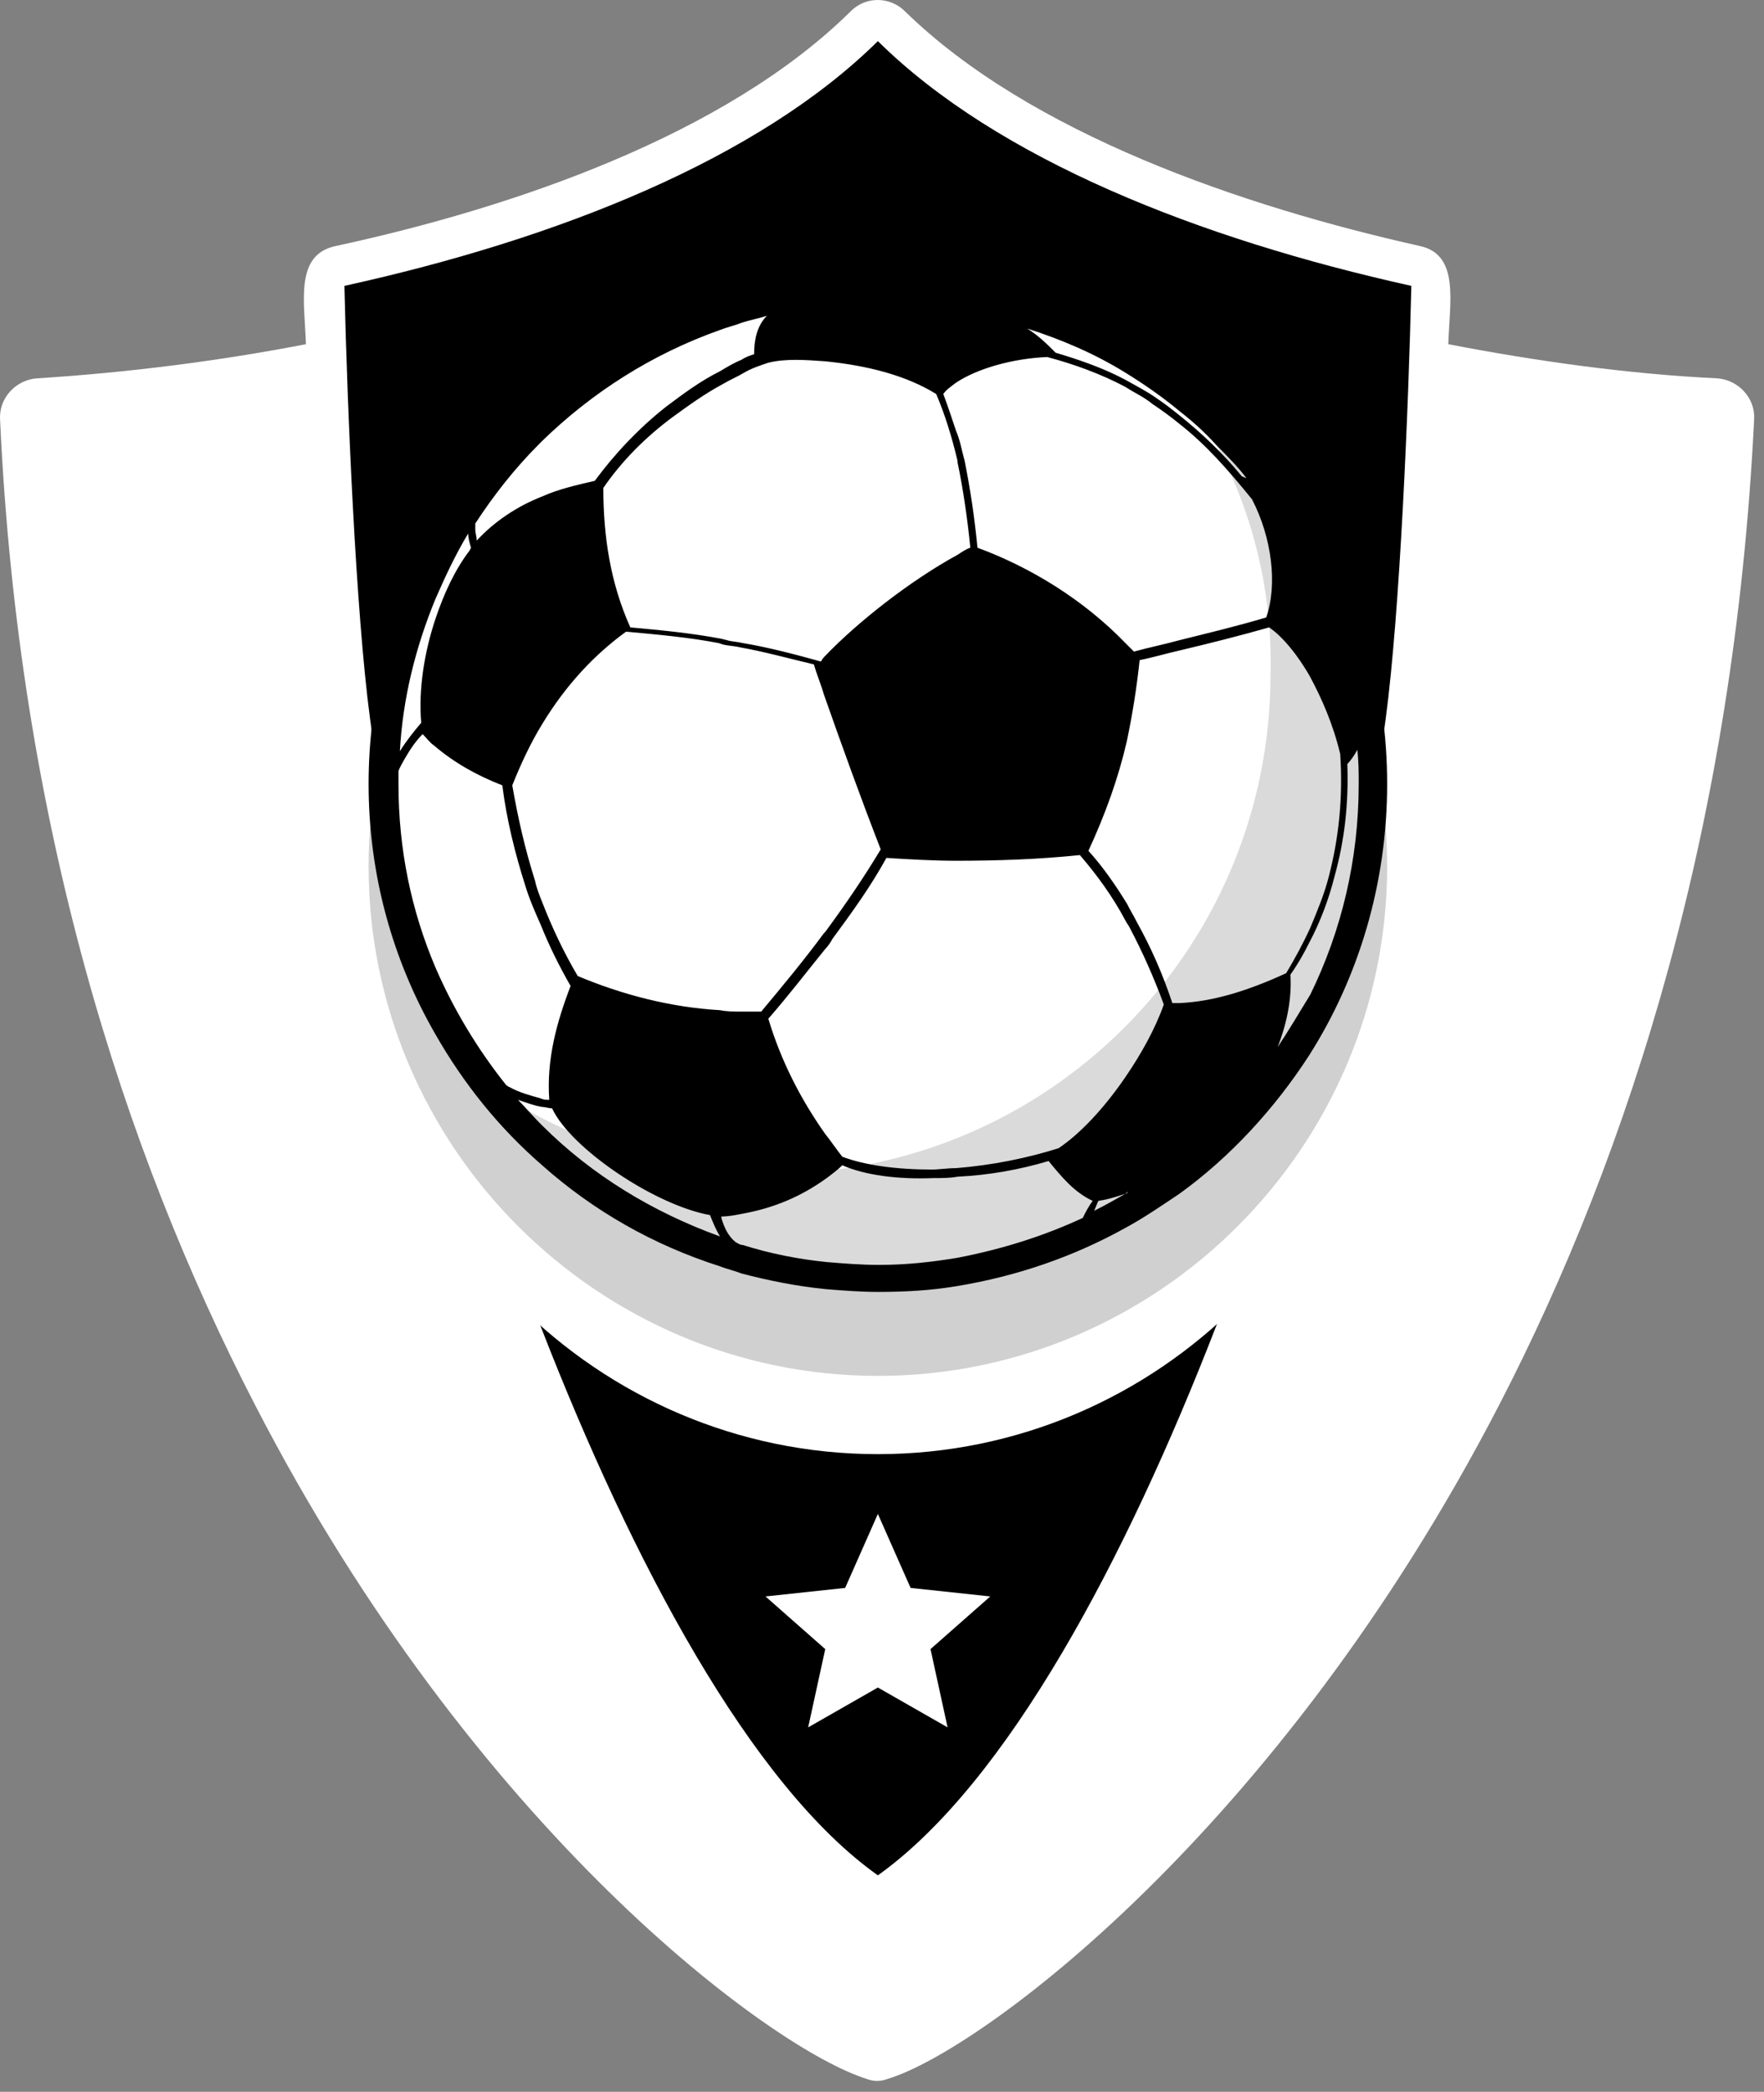 <svg width="124" height="147" viewBox="0 0 124 147" fill="none" xmlns="http://www.w3.org/2000/svg">
<rect x="0" y="0" width="124" height="147" fill="#808080" stroke="none"/>
<g clip-path="url(#clip0_0_54)">
<path fill-rule="evenodd" clip-rule="evenodd" d="M60.906 146.088C54.206 143.988 33.306 128.588 17.906 98.688C8.706 80.888 1.306 57.888 0.006 29.488C-0.094 27.988 1.106 26.688 2.606 26.588C8.906 26.188 15.306 25.388 21.506 24.188C21.406 21.188 20.706 17.888 23.606 17.288C36.106 14.588 51.006 9.488 59.806 0.788C60.906 -0.312 62.606 -0.212 63.606 0.788C72.406 9.388 87.306 14.488 99.806 17.288C102.606 17.888 101.906 21.188 101.806 24.188C108.006 25.388 114.506 26.288 120.706 26.588C122.206 26.688 123.406 27.988 123.306 29.488C121.906 57.888 114.606 80.888 105.406 98.688C89.906 128.688 68.806 144.188 62.406 146.088C61.906 146.288 61.406 146.288 60.906 146.088Z" fill="white"/>
<path fill-rule="evenodd" clip-rule="evenodd" d="M61.71 143.49C52.01 140.69 6.31 103.99 2.81 29.39C12.11 28.89 22.11 27.29 31.51 24.69H92.01C101.41 27.29 111.41 28.79 120.71 29.39C117.11 103.99 71.41 140.69 61.71 143.49Z" fill="white"/>
<path fill-rule="evenodd" clip-rule="evenodd" d="M61.71 136.99C54.11 134.29 18.21 99.29 15.81 28.09C21.11 27.29 26.41 26.19 31.51 24.79H92.01C97.11 26.19 102.41 27.29 107.71 28.09C105.21 99.29 69.31 134.29 61.71 136.99Z" fill="white"/>
<path fill-rule="evenodd" clip-rule="evenodd" d="M61.71 131.79C43.81 119.09 28.41 68.99 26.01 50.49C25.01 42.99 24.41 28.69 24.21 20.09C39.21 16.79 53.31 11.19 61.71 2.89C70.11 11.19 84.31 16.79 99.21 20.09C99.01 28.69 98.41 42.99 97.41 50.49C95.01 68.99 79.91 118.79 61.71 131.79Z" fill="black"/>
<path fill-rule="evenodd" clip-rule="evenodd" d="M61.71 106.39L64.01 111.59L69.61 112.19L65.41 115.89L66.61 121.39L61.71 118.59L56.81 121.39L58.01 115.89L53.81 112.19L59.41 111.59L61.71 106.39Z" fill="white"/>
<path fill-rule="evenodd" clip-rule="evenodd" d="M61.71 102.19C81.41 102.19 97.51 86.09 97.51 66.39C97.51 46.69 81.41 30.59 61.71 30.59C42.01 30.59 25.91 46.69 25.91 66.39C25.91 86.09 42.01 102.19 61.71 102.19Z" fill="white"/>
<path fill-rule="evenodd" clip-rule="evenodd" d="M61.71 96.69C81.41 96.69 97.51 80.59 97.51 60.89C97.51 41.19 81.41 25.09 61.71 25.09C42.01 25.09 25.91 41.19 25.91 60.89C25.91 80.59 42.01 96.69 61.71 96.69Z" fill="#D0D0D0"/>
<path fill-rule="evenodd" clip-rule="evenodd" d="M61.71 90.19C81.01 90.19 96.81 74.39 96.81 55.09C96.81 35.79 81.01 19.99 61.71 19.99C42.41 19.99 26.61 35.79 26.61 55.09C26.61 74.39 42.41 90.19 61.71 90.19Z" fill="white"/>
<path fill-rule="evenodd" clip-rule="evenodd" d="M83.01 27.19C91.41 33.59 96.71 43.69 96.71 55.09C96.71 74.49 81.01 90.19 61.61 90.19C49.81 90.19 39.31 84.29 32.91 75.29C38.81 79.79 46.21 82.49 54.21 82.49C73.61 82.49 89.31 66.79 89.31 47.39C89.51 39.89 87.11 32.89 83.01 27.19Z" fill="#DADADA"/>
<path fill-rule="evenodd" clip-rule="evenodd" d="M89.81 73.59C90.51 71.79 90.81 70.09 90.71 68.49C91.21 67.79 91.61 67.09 92.01 66.29C92.81 64.79 93.41 63.19 93.81 61.59C94.51 59.09 94.81 56.49 94.71 53.69C94.91 53.49 95.21 53.09 95.41 52.69C95.51 53.49 95.51 54.29 95.51 55.09C95.51 60.39 94.31 65.39 92.11 69.89C91.31 71.19 90.61 72.39 89.81 73.59ZM82.91 70.49C82.71 70.49 82.51 70.49 82.41 70.49C81.71 68.39 80.91 66.59 79.91 64.79C79.71 64.39 79.41 63.89 79.21 63.49C78.41 62.19 77.51 60.89 76.51 59.79C77.71 57.19 78.61 54.69 79.21 52.09C79.61 50.19 79.91 48.29 80.11 46.39C81.11 46.19 82.11 45.89 83.01 45.69C85.11 45.19 87.11 44.69 89.21 44.09C90.11 44.69 91.21 45.99 92.11 47.59C92.91 49.09 93.71 50.89 94.21 52.99C94.41 56.09 94.11 58.89 93.41 61.59C93.11 62.79 92.61 63.99 92.11 65.19C91.61 66.29 91.01 67.39 90.41 68.39C87.81 69.59 85.31 70.39 82.91 70.49ZM79.11 75.69C77.61 77.89 75.91 79.69 74.41 80.69C72.21 81.39 69.71 81.89 67.21 82.09C66.61 82.09 66.01 82.19 65.51 82.19C63.01 82.19 60.81 81.89 59.21 81.29C58.81 80.79 58.41 80.19 58.01 79.69C56.31 77.29 54.91 74.59 54.01 71.59C55.41 69.99 56.71 68.29 58.01 66.69C58.21 66.49 58.41 66.19 58.51 65.99C59.91 64.09 61.21 62.29 62.31 60.29C63.91 60.39 65.61 60.49 67.21 60.49C70.11 60.49 73.01 60.39 75.91 60.09C77.11 61.49 78.21 62.99 79.11 64.69C79.21 64.89 79.31 64.99 79.41 65.19C80.31 66.89 81.11 68.69 81.81 70.59C81.21 72.29 80.21 74.09 79.11 75.69ZM79.11 83.89C78.41 84.29 77.71 84.69 76.91 85.09C77.01 84.89 77.11 84.59 77.21 84.39C77.91 84.29 78.51 84.09 79.11 83.89C79.21 83.79 79.31 83.79 79.31 83.69C79.31 83.79 79.21 83.89 79.11 83.89ZM76.11 85.59C73.31 86.89 70.41 87.79 67.31 88.39C65.51 88.69 63.71 88.89 61.81 88.89C60.51 88.89 59.31 88.79 58.11 88.69C56.11 88.49 54.11 88.09 52.21 87.49C52.01 87.49 51.91 87.39 51.71 87.29C51.21 86.89 50.91 86.29 50.71 85.59V85.49C51.21 85.49 51.71 85.39 52.21 85.29C54.41 84.89 56.31 84.09 58.11 82.79C58.51 82.49 58.91 82.19 59.21 81.89C60.81 82.59 63.11 82.89 65.61 82.79C66.21 82.79 66.81 82.79 67.31 82.69C69.51 82.59 71.71 82.19 73.71 81.59C74.61 82.69 75.51 83.79 76.81 84.39C76.51 84.79 76.31 85.19 76.11 85.59ZM50.61 86.89C45.91 85.19 41.61 82.59 38.11 79.09L37.91 78.89C37.41 78.39 36.91 77.79 36.41 77.29C37.01 77.49 37.51 77.69 38.11 77.79C38.31 77.79 38.61 77.89 38.81 77.89C40.11 80.69 46.01 84.69 49.91 85.39C50.11 85.89 50.31 86.39 50.61 86.89ZM35.81 76.39C35.71 76.39 35.71 76.29 35.61 76.29C33.61 73.79 31.91 70.99 30.61 67.99C28.91 63.99 28.01 59.69 28.01 55.09C28.01 54.79 28.01 54.49 28.01 54.19C28.11 53.89 28.31 53.59 28.41 53.39C28.81 52.69 29.21 52.09 29.71 51.59C30.01 51.89 30.21 52.19 30.51 52.39C31.91 53.59 33.51 54.49 35.31 55.19C35.61 57.59 36.21 59.99 36.91 62.19C37.21 63.19 37.61 64.09 38.01 64.99C38.61 66.49 39.31 67.89 40.11 69.29C39.11 71.89 38.41 74.49 38.61 77.29C38.41 77.29 38.21 77.29 38.01 77.19C37.31 76.99 36.51 76.79 35.81 76.39ZM30.61 42.09C31.31 40.49 32.01 38.99 32.91 37.49C32.91 37.79 33.01 38.19 33.11 38.49L33.01 38.69C32.01 39.99 31.21 41.69 30.61 43.49C29.81 45.89 29.41 48.49 29.61 50.79C29.11 51.39 28.61 51.99 28.11 52.79C28.31 49.09 29.21 45.49 30.61 42.09ZM37.91 31.19L38.11 30.99C41.61 27.59 45.81 24.89 50.61 23.19C51.11 22.99 51.61 22.89 52.11 22.69C52.71 22.49 53.31 22.39 53.91 22.19C53.21 22.89 53.01 23.89 53.01 24.89C52.71 24.99 52.41 25.09 52.11 25.29C51.61 25.49 51.11 25.79 50.61 26.09C49.21 26.79 48.01 27.69 46.81 28.59C44.91 30.09 43.21 31.89 41.81 33.79C40.51 34.09 39.21 34.39 38.11 34.89C36.31 35.59 34.71 36.69 33.51 37.99C33.51 37.69 33.41 37.49 33.41 37.19C33.41 37.09 33.41 36.99 33.41 36.79C34.71 34.79 36.21 32.89 37.91 31.19ZM61.91 59.69C60.71 61.69 59.41 63.59 58.01 65.49L57.91 65.59C56.51 67.49 55.01 69.29 53.51 71.09C53.01 71.09 52.51 71.09 52.11 71.09C51.61 71.09 51.11 71.09 50.61 70.99C47.11 70.79 43.71 69.89 40.61 68.59C39.61 66.89 38.81 65.19 38.11 63.39C37.91 62.89 37.71 62.39 37.61 61.89C36.91 59.69 36.41 57.49 36.01 55.19C36.61 53.69 37.31 52.19 38.11 50.89C39.81 48.09 41.81 45.99 44.01 44.39C46.21 44.59 48.41 44.79 50.51 45.19L50.81 45.29C51.21 45.39 51.61 45.39 52.01 45.49C53.71 45.79 55.51 46.29 57.21 46.69C57.41 47.39 57.71 48.09 57.91 48.79C59.21 52.49 60.51 56.09 61.91 59.69ZM58.01 25.39C61.01 25.69 63.71 26.39 65.81 27.69C66.41 29.09 66.91 30.69 67.31 32.39V32.49C67.71 34.39 68.01 36.49 68.21 38.49C67.91 38.59 67.61 38.79 67.31 38.99C64.01 40.79 60.31 43.69 58.01 46.09C57.91 46.19 57.81 46.29 57.71 46.49C55.91 45.99 54.01 45.49 52.21 45.19C51.81 45.09 51.41 45.09 51.11 44.99L50.71 44.89C48.61 44.49 46.51 44.29 44.31 44.09C42.91 40.99 42.41 37.69 42.41 34.29C43.71 32.39 45.41 30.69 47.31 29.29C48.41 28.49 49.51 27.69 50.81 26.99C51.31 26.69 51.81 26.49 52.31 26.19C52.81 25.89 53.41 25.69 54.01 25.49C55.21 25.19 56.61 25.29 58.01 25.39ZM67.21 26.89C68.71 25.89 71.21 25.19 73.61 25.09C75.51 25.59 77.41 26.29 79.11 27.19C79.71 27.59 80.41 27.89 81.01 28.39C81.61 28.79 82.31 29.29 82.91 29.79C84.71 31.19 86.31 32.99 88.01 35.09C89.41 37.79 89.81 41.09 89.01 43.39C87.01 43.99 84.91 44.49 82.91 44.99C81.81 45.29 80.81 45.49 79.71 45.79C79.51 45.59 79.31 45.39 79.11 45.19C76.21 42.19 72.51 39.89 68.71 38.49C68.51 36.39 68.21 34.39 67.81 32.39C67.61 31.69 67.51 30.99 67.21 30.29C66.91 29.39 66.61 28.49 66.31 27.69C66.51 27.39 66.81 27.19 67.21 26.89ZM79.11 26.19C80.41 26.99 81.71 27.89 82.91 28.89C83.81 29.59 84.71 30.39 85.51 31.29C86.21 31.99 87.01 32.79 87.61 33.59C87.51 33.59 87.41 33.49 87.31 33.49C85.91 31.79 84.41 30.39 82.91 29.19C82.41 28.79 81.91 28.39 81.31 27.99C80.61 27.49 79.81 27.09 79.11 26.69C77.61 25.89 75.91 25.29 74.21 24.79C73.61 24.19 73.01 23.59 72.21 23.09C74.71 23.89 77.01 24.89 79.11 26.19ZM92.01 35.99C89.61 32.19 86.51 28.89 82.91 26.29C81.71 25.39 80.41 24.59 79.11 23.89C75.51 21.89 71.51 20.49 67.21 19.79C65.41 19.49 63.61 19.39 61.71 19.39C60.41 19.39 59.21 19.49 58.01 19.59C56.01 19.79 54.01 20.19 52.11 20.69C51.61 20.79 51.11 20.99 50.61 21.19C45.91 22.69 41.71 25.19 38.11 28.29C35.11 30.89 32.61 33.99 30.61 37.49C27.61 42.69 25.91 48.69 25.91 55.09C25.91 61.49 27.61 67.49 30.61 72.69C32.61 76.19 35.11 79.29 38.11 81.89C41.71 85.09 45.91 87.49 50.61 88.99C51.11 89.19 51.61 89.29 52.11 89.49C54.01 89.99 56.01 90.39 58.01 90.59C59.21 90.69 60.51 90.79 61.71 90.79C63.61 90.79 65.41 90.69 67.21 90.39C71.51 89.69 75.51 88.29 79.11 86.29C80.41 85.59 81.71 84.69 82.91 83.89C86.51 81.29 89.61 77.89 92.01 74.19C95.51 68.69 97.51 62.09 97.51 55.09C97.51 48.09 95.51 41.49 92.01 35.99Z" fill="black"/>
</g>
<defs>
<clipPath id="clip0_0_54">
<rect width="123.31" height="146.24" fill="white"/>
</clipPath>
</defs>
</svg>
